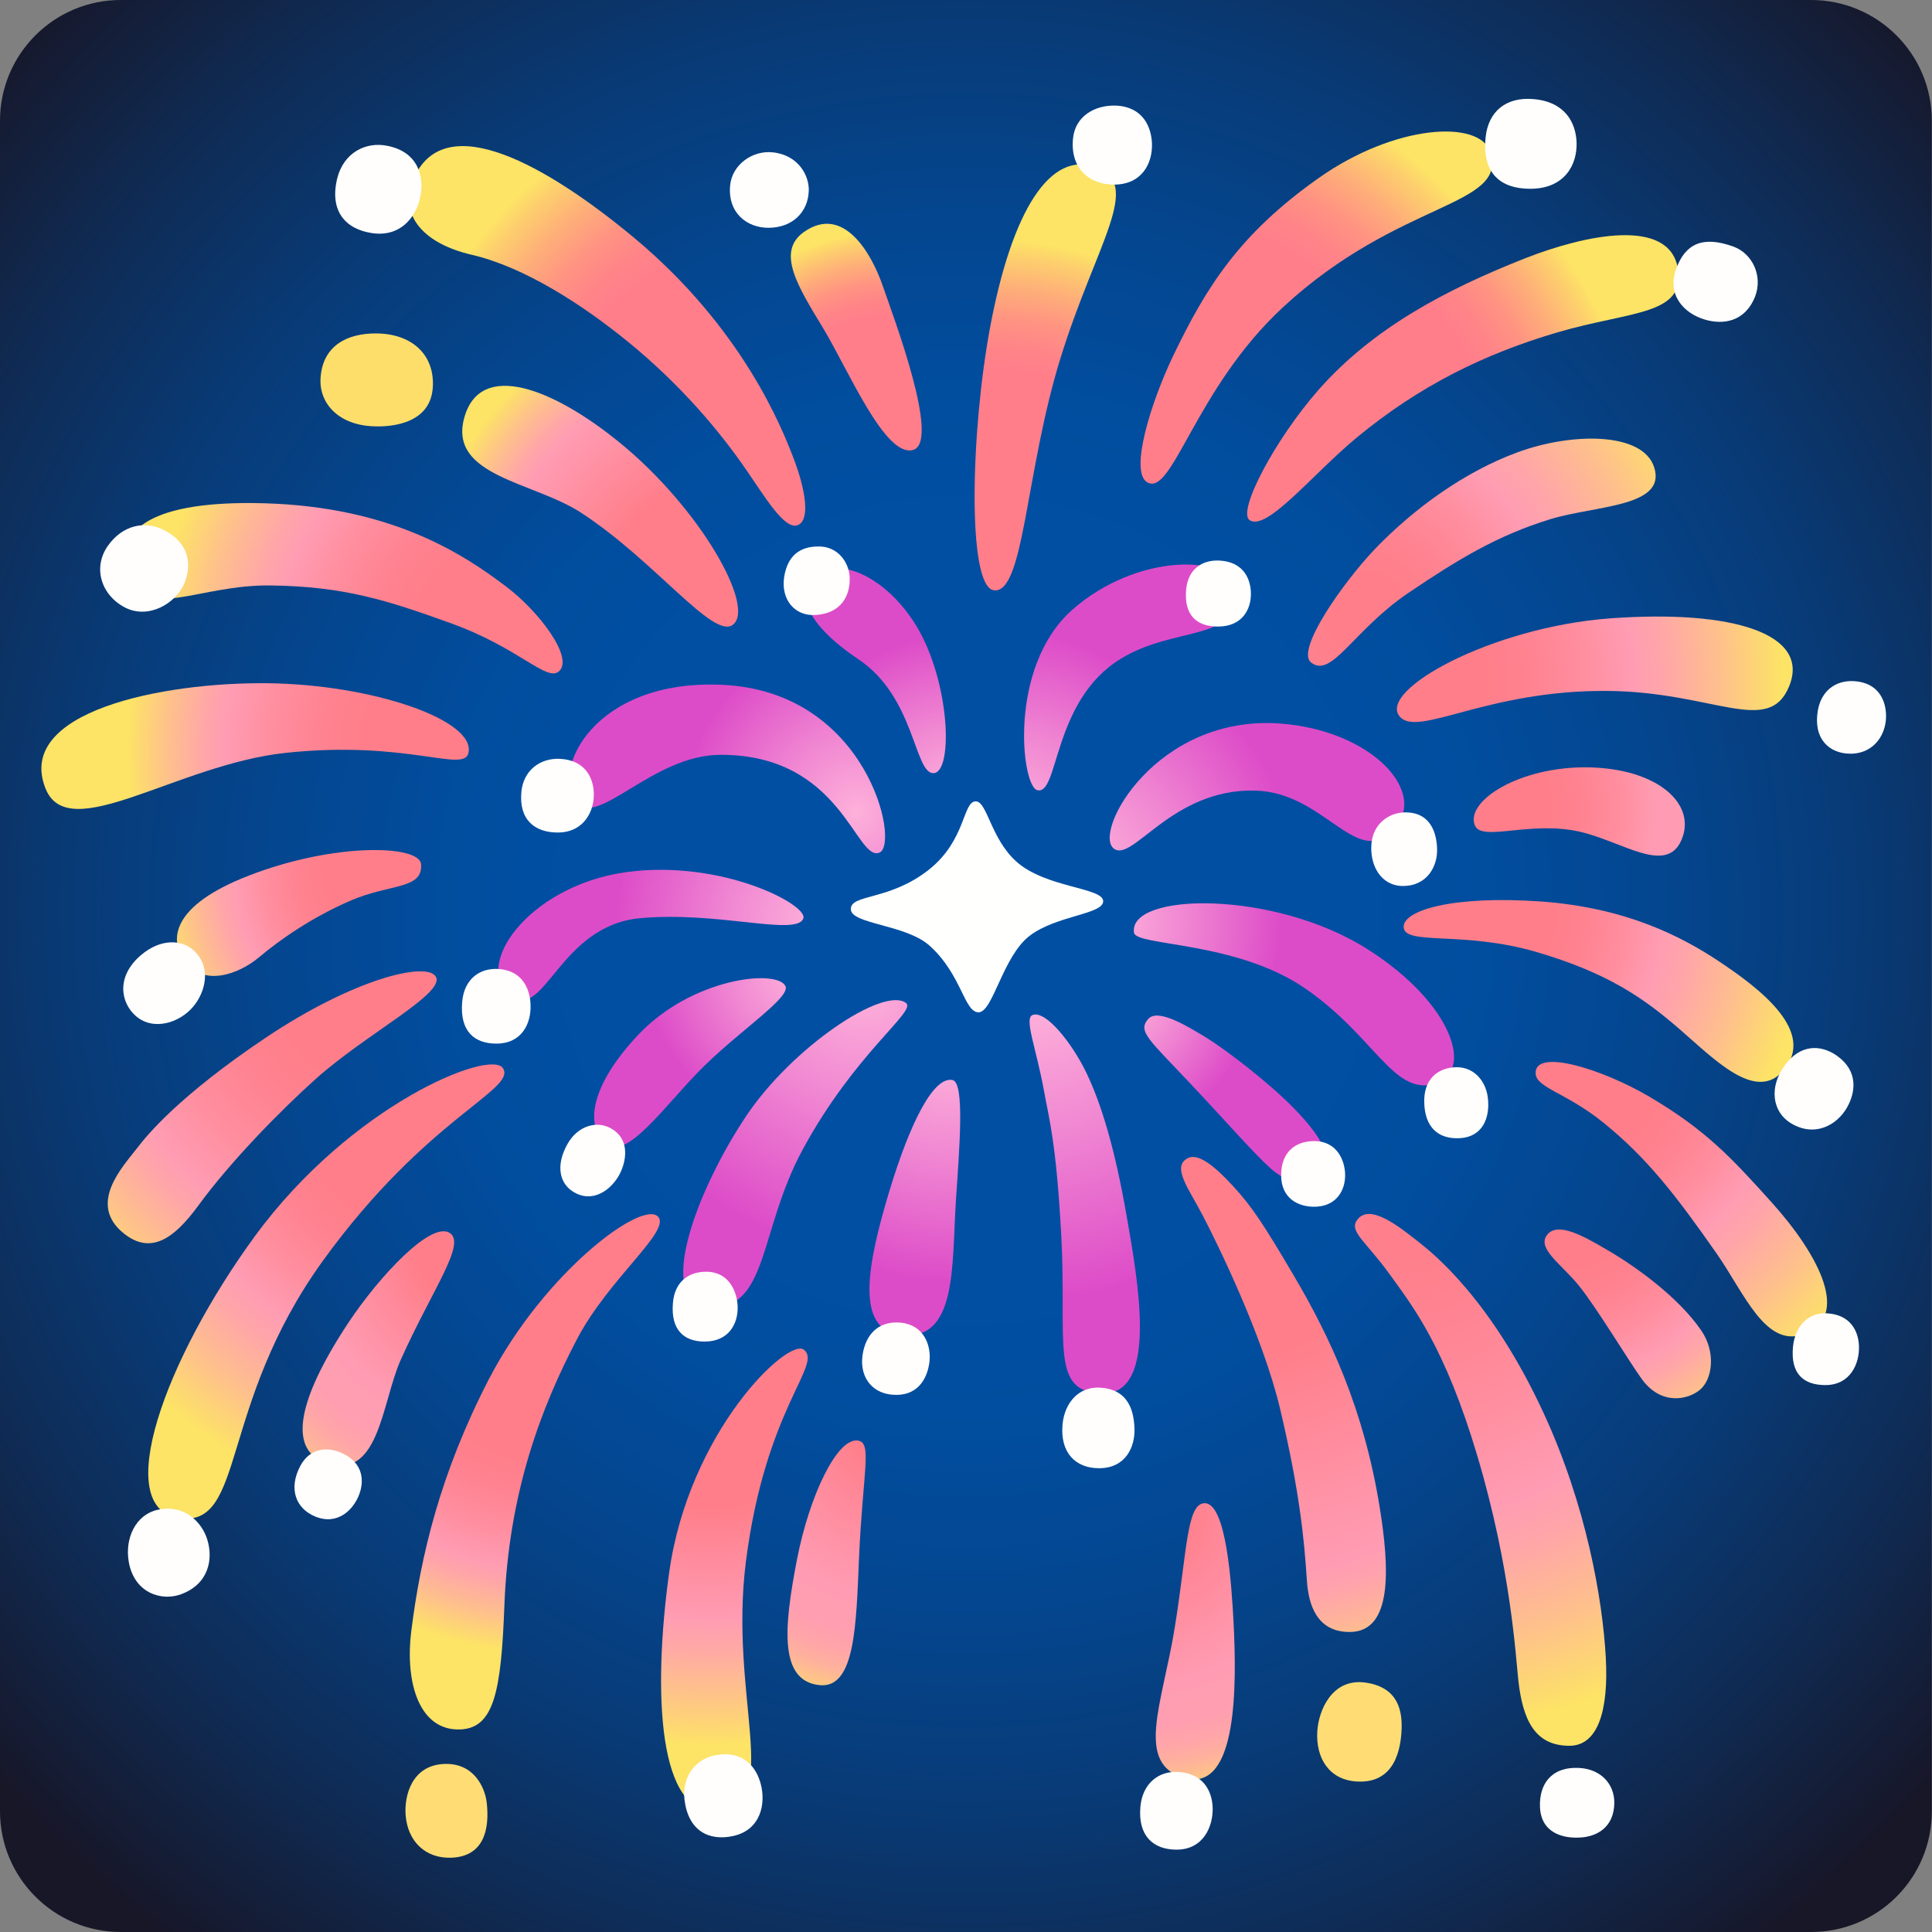 <svg width="160" height="160" viewBox="0 0 160 160" fill="none" xmlns="http://www.w3.org/2000/svg">
<rect x="0" y="0" width="160" height="160" fill="#808080" stroke="none"/>
<path d="M150.002 160H9.998C4.48 160 0 155.52 0 150.002V9.998C0 4.48 4.48 0 9.998 0H149.989C155.506 0 159.987 4.48 159.987 9.998V149.989C159.99 151.303 159.734 152.604 159.234 153.818C158.734 155.032 157.999 156.136 157.071 157.066C156.144 157.996 155.042 158.734 153.829 159.237C152.616 159.741 151.316 160 150.002 160Z" fill="url(#paint0_radial_1_1115)"/>
<path d="M85.896 65.436C87.704 65.928 87.132 58.031 92.809 54.561C97.382 51.756 102.727 53.231 102.222 48.818C101.889 45.879 94.152 45.76 88.781 50.519C83.476 55.239 84.58 65.077 85.896 65.436Z" fill="url(#paint1_radial_1_1115)"/>
<path d="M92.211 70.248C93.753 71.564 97.024 65.249 104.017 65.475C109.614 65.662 112.233 71.697 115.211 68.919C118.601 65.755 113.615 60.45 105.971 59.918C95.801 59.2 90.523 68.812 92.211 70.248Z" fill="url(#paint2_radial_1_1115)"/>
<path d="M93.913 77.241C94.072 78.371 102.368 77.906 108.125 81.881C113.868 85.856 115.357 90.655 118.747 89.778C122.137 88.887 120.395 83.157 113.296 78.637C105.572 73.692 93.434 73.878 93.913 77.241Z" fill="url(#paint3_radial_1_1115)"/>
<path d="M95.083 84.394C94.192 85.431 95.162 86.095 98.619 89.778C102.076 93.46 103.777 95.455 105.253 96.784C106.649 98.047 108.577 98.419 109.534 97.515C110.93 96.186 108.882 93.567 107.287 91.918C105.08 89.632 101.491 86.92 99.948 85.962C98.433 85.045 95.894 83.45 95.083 84.394Z" fill="url(#paint4_radial_1_1115)"/>
<path d="M85.537 84.048C84.766 84.3 85.803 86.72 86.468 90.389C86.88 92.689 87.465 94.537 87.89 102.315C88.369 111.262 86.906 115.343 91.334 115.396C96.026 115.463 94.165 105.691 93.301 100.693C92.331 95.109 91.201 91.386 89.938 88.781C88.794 86.428 86.654 83.689 85.537 84.048Z" fill="url(#paint5_radial_1_1115)"/>
<path d="M78.89 89.445C77.348 89.113 75.42 92.809 73.652 98.645C71.804 104.787 70.82 110.052 74.529 110.544C79.315 111.182 78.81 104.787 79.169 99.363C79.448 95.149 79.913 89.671 78.89 89.445Z" fill="url(#paint6_radial_1_1115)"/>
<path d="M75.034 83.064C73.16 81.655 65.582 86.76 61.806 92.41C57.658 98.606 54.188 107.912 58.709 108.231C63.628 108.577 62.83 101.943 66.459 95.229C70.82 87.172 75.938 83.742 75.034 83.064Z" fill="url(#paint7_radial_1_1115)"/>
<path d="M65.037 81.642C65.542 82.546 61.514 85.165 58.35 88.249C55.185 91.334 51.809 96.412 50.054 94.644C48.299 92.889 49.283 89.472 52.872 85.683C57.273 81.017 64.252 80.233 65.037 81.642Z" fill="url(#paint8_radial_1_1115)"/>
<path d="M42.449 82.559C45.135 84.327 46.424 76.669 52.978 76.044C59.44 75.433 65.941 77.56 66.526 76.071C66.978 74.941 59.732 71.139 51.848 72.229C43.659 73.372 38.926 80.232 42.449 82.559Z" fill="url(#paint9_radial_1_1115)"/>
<path d="M72.841 70.607C74.529 69.903 71.857 57.273 59.839 56.715C49.084 56.209 45.56 63.933 47.741 66.459C49.536 68.547 54.042 62.538 59.639 62.511C69.717 62.458 70.873 71.418 72.841 70.607Z" fill="url(#paint10_radial_1_1115)"/>
<path d="M67.403 47.754C65.994 49.017 66.499 51.517 71.112 54.614C75.792 57.752 75.712 64.106 77.321 64.027C78.943 63.96 78.704 56.502 75.898 51.849C73.439 47.807 69.411 45.933 67.403 47.754Z" fill="url(#paint11_radial_1_1115)"/>
<path d="M115.915 59.333C117.404 61.115 123.068 57.153 133.052 57.219C141.919 57.273 146.479 61.022 148.181 56.807C149.909 52.513 143.581 50.466 133.344 51.21C123.493 51.941 114.081 57.166 115.915 59.333Z" fill="url(#paint12_radial_1_1115)"/>
<path d="M122.137 68.347C122.709 69.757 126.75 67.922 130.885 68.892C134.381 69.703 138.024 72.482 139.26 69.544C140.51 66.606 137.333 63.668 131.576 63.548C125.859 63.442 121.339 66.34 122.137 68.347Z" fill="url(#paint13_radial_1_1115)"/>
<path d="M116.248 76.816C116.394 78.305 121.233 77.082 127.229 78.837C133.225 80.592 136.163 82.706 139.035 85.178C141.92 87.665 145.376 91.32 147.676 88.675C150.455 85.471 145.815 81.908 142.305 79.581C139.221 77.534 134.621 75.168 127.668 74.662C120.276 74.131 116.115 75.407 116.248 76.816Z" fill="url(#paint14_radial_1_1115)"/>
<path d="M127.176 88.914C127.242 90.097 129.728 90.496 132.799 92.982C136.402 95.907 138.755 98.938 142.159 103.804C144.459 107.101 146.2 111.648 149.378 110.491C153.273 109.082 150.707 104.017 146.745 99.603C143.382 95.867 141.281 93.594 136.602 90.828C132.693 88.528 127.056 86.773 127.176 88.914Z" fill="url(#paint15_radial_1_1115)"/>
<path d="M128.186 102.195C127.162 103.325 129.263 104.642 130.739 106.45C132.214 108.258 135.006 112.911 135.99 114.24C137.572 116.394 139.779 115.942 140.789 115.091C141.8 114.24 142.145 112.007 140.882 110.172C139.021 107.46 135.525 104.907 132.985 103.445C131.151 102.368 129.077 101.212 128.186 102.195Z" fill="url(#paint16_radial_1_1115)"/>
<path d="M112.366 101.065C111.727 101.996 113.123 102.82 115.038 105.466C117.005 108.191 119.651 111.515 122.35 120.582C125.155 130.007 125.527 137.266 125.753 139.26C126.125 142.411 127.096 144.578 129.968 144.578C132.347 144.578 133.225 141.64 132.985 137.266C132.72 132.467 131.377 124.663 127.814 116.979C123.493 107.633 118.72 103.844 117.577 102.926C115.995 101.69 113.416 99.536 112.366 101.065Z" fill="url(#paint17_radial_1_1115)"/>
<path d="M98.326 95.933C97.037 96.665 98.433 98.406 99.616 100.679C100.799 102.953 104.588 110.637 106.024 116.726C107.646 123.573 108.018 127.601 108.231 130.898C108.364 132.945 109.082 135.192 111.834 135.152C115.33 135.099 115.091 129.901 114.24 124.703C112.937 116.739 110.212 110.823 107.114 105.585C104.641 101.384 103.657 99.882 102.049 98.153C100.547 96.531 99.191 95.441 98.326 95.933Z" fill="url(#paint18_radial_1_1115)"/>
<path d="M113.044 139.34C110.292 138.981 109.201 141.68 109.095 143.355C108.949 145.602 110.079 147.37 112.286 147.53C115.091 147.742 115.982 145.575 116.075 143.209C116.115 141.906 115.942 139.726 113.044 139.34Z" fill="#FFDD74"/>
<path d="M99.722 124.49C98.273 124.583 98.313 128.425 97.289 134.78C96.266 141.135 93.912 146.16 98.18 147.264C102.554 148.394 102.394 139.313 102.168 134.541C101.996 131.177 101.557 124.37 99.722 124.49Z" fill="url(#paint19_radial_1_1115)"/>
<path d="M71.073 119.305C69.331 118.999 67.018 123.918 66.007 129.13C64.877 134.926 64.558 139.18 67.842 139.553C70.847 139.898 70.9 134.501 71.139 129.063C71.458 121.804 72.243 119.518 71.073 119.305Z" fill="url(#paint20_radial_1_1115)"/>
<path d="M66.579 111.78C65.276 110.73 57.034 118.56 55.412 130.273C54.069 139.991 54.428 150.733 59.613 149.936C64.798 149.138 60.371 140.51 61.767 129.369C63.388 116.593 68.148 113.03 66.579 111.78Z" fill="url(#paint21_radial_1_1115)"/>
<path d="M54.521 100.786C53.271 99.27 45.082 105.333 40.469 114.253C36.454 122.031 34.832 128.877 34.061 135.086C33.516 139.46 34.779 143.395 38.169 143.222C40.934 143.076 41.506 140.005 41.772 132.946C42.13 123.653 44.789 116.58 47.847 110.784C50.466 105.865 55.505 101.983 54.521 100.786Z" fill="url(#paint22_radial_1_1115)"/>
<path d="M37.278 102.129C35.736 101.039 31.402 105.718 28.902 109.467C26.403 113.217 22.893 119.558 26.828 121.074C31.415 122.842 31.588 116.168 33.197 112.592C35.829 106.742 38.581 103.059 37.278 102.129Z" fill="url(#paint23_radial_1_1115)"/>
<path d="M41.652 88.462C42.809 90.243 35.337 92.53 26.749 104.402C18.041 116.46 20.381 126.524 14.837 125.726C9.16 124.902 13.68 112.551 21.085 102.408C29.076 91.479 40.615 86.853 41.652 88.462Z" fill="url(#paint24_radial_1_1115)"/>
<path d="M10.263 102.155C12.496 103.937 14.424 102.581 16.432 99.829C19.117 96.159 23.252 91.945 26.177 89.326C30.378 85.577 36.892 82.266 36.094 80.884C35.35 79.608 29.327 81.03 21.989 85.949C14.863 90.735 12.204 93.966 11.353 95.082C10.17 96.625 7.205 99.709 10.263 102.155Z" fill="url(#paint25_radial_1_1115)"/>
<path d="M15.302 79.621C16.858 81.735 19.769 80.698 21.471 79.262C23.172 77.826 25.871 75.939 29.102 74.556C32.346 73.173 35.018 73.665 34.872 71.578C34.765 69.969 27.719 69.757 20.62 72.509C14.052 75.048 14.039 77.919 15.302 79.621Z" fill="url(#paint26_radial_1_1115)"/>
<path d="M38.794 62.365C38.408 64.027 33.675 61.275 23.638 62.352C14.638 63.322 5.69 70.062 3.776 65.316C1.197 58.922 13.468 56.489 22.136 56.582C30.804 56.675 39.432 59.626 38.794 62.365Z" fill="url(#paint27_radial_1_1115)"/>
<path d="M46.305 55.584C45.295 56.515 43.048 53.683 37.398 51.636C32.067 49.708 28.504 48.565 22.428 48.485C16.353 48.405 12.271 51.476 10.756 47.634C9.24 43.792 12.737 41.425 21.857 41.678C32.426 41.971 38.382 45.879 41.985 48.631C44.617 50.625 47.528 54.454 46.305 55.584Z" fill="url(#paint28_radial_1_1115)"/>
<path d="M60.69 51.742C59.054 52.966 54.282 46.478 48.126 42.463C44.204 39.897 37.105 39.445 38.448 34.593C39.777 29.793 45.826 32.173 51.317 36.653C57.964 42.064 62.617 50.293 60.69 51.742Z" fill="url(#paint29_radial_1_1115)"/>
<path d="M34.234 14.836C32.997 17.748 34.991 20.154 39.059 21.098C43.407 22.108 48.206 25.206 52.008 28.304C56.409 31.893 59.626 35.749 61.793 38.9C63.389 41.213 64.957 43.858 66.034 43.499C67.111 43.141 66.739 40.641 65.755 38.049C64.771 35.456 61.501 27.16 52.447 19.636C45.521 13.893 36.826 8.761 34.234 14.836Z" fill="url(#paint30_radial_1_1115)"/>
<path d="M26.549 31.282C26.403 33.436 28.064 35.138 30.75 35.297C32.731 35.417 35.669 34.938 35.842 32.08C36.015 29.408 34.14 27.613 31.109 27.613C28.782 27.613 26.735 28.597 26.549 31.282Z" fill="#FEDE6A"/>
<path d="M66.579 19.21C64.239 20.859 66.114 23.784 68.174 27.187C70.235 30.591 73.279 37.889 75.606 37.264C77.933 36.64 73.997 26.27 73.107 23.677C72.216 21.085 69.889 16.884 66.579 19.21Z" fill="url(#paint31_radial_1_1115)"/>
<path d="M82.307 48.884C84.832 49.203 84.899 39.059 87.85 29.58C90.802 20.101 94.644 15.289 90.802 13.853C86.96 12.417 83.809 17.456 82.001 27.081C80.392 35.656 80.073 48.592 82.307 48.884Z" fill="url(#paint32_radial_1_1115)"/>
<path d="M95.003 39.936C97.09 41.186 98.965 32.186 106.25 25.445C115.902 16.511 124.876 17.176 123.427 12.603C122.562 9.877 115.53 10.276 109.188 14.757C102.7 19.343 99.922 23.691 97.143 29.5C95.309 33.329 93.527 39.059 95.003 39.936Z" fill="url(#paint33_radial_1_1115)"/>
<path d="M103.485 43.074C104.907 44.045 108.75 39.206 112.419 36.188C117.551 31.96 122.895 29.315 128.997 27.52C135.139 25.725 139.606 26.124 138.955 22.242C138.237 17.961 131.257 19.45 126.338 21.378C119.651 24.01 113.668 27.214 109.202 32.279C105.559 36.427 102.448 42.356 103.485 43.074Z" fill="url(#paint34_radial_1_1115)"/>
<path d="M108.576 54.866C110.305 56.209 112.033 52.221 116.646 49.096C120.754 46.318 124.025 44.337 128.399 42.994C132.148 41.851 138.064 41.997 136.987 38.687C136.043 35.775 130.207 35.789 125.66 37.464C121.313 39.059 117.085 42.104 113.815 45.52C111.182 48.299 107.287 53.856 108.576 54.866Z" fill="url(#paint35_radial_1_1115)"/>
<path d="M70.461 75.287C70.461 76.55 75.021 76.537 77.002 78.332C79.647 80.725 79.847 83.835 81.043 83.835C82.227 83.835 83.038 79.222 85.258 77.507C87.491 75.792 91.427 75.726 91.36 74.609C91.293 73.492 86.561 73.519 84.154 71.338C82.04 69.424 81.748 66.353 80.804 66.366C79.714 66.38 80.02 69.557 76.935 72.017C73.665 74.609 70.461 74.024 70.461 75.287Z" fill="#FFFFFD"/>
<path d="M36.839 146.081C34.074 146.161 33.462 148.766 33.595 150.348C33.768 152.489 35.23 153.951 37.437 153.845C40.056 153.712 40.561 151.532 40.309 149.285C40.163 148.062 39.285 146.014 36.839 146.081Z" fill="#FFDD74"/>
<path d="M98.234 48.804C98.034 50.958 99.111 51.889 100.866 51.889C102.874 51.889 103.645 50.453 103.592 49.057C103.552 47.874 102.927 46.531 101.012 46.425C99.523 46.345 98.393 47.156 98.234 48.804ZM113.576 69.89C113.43 71.698 114.387 73.373 116.182 73.373C118.229 73.373 119.066 71.698 119.013 70.275C118.973 69.065 118.535 67.39 116.594 67.284C115.065 67.191 113.709 68.215 113.576 69.89ZM64.944 47.767C64.652 49.615 65.782 51.038 67.537 50.932C69.704 50.799 70.422 49.283 70.368 47.821C70.315 46.584 69.411 45.255 67.803 45.255C66.194 45.255 65.224 46.053 64.944 47.767ZM43.181 65.569C42.955 67.869 44.271 68.946 46.186 68.946C48.379 68.946 49.243 67.138 49.177 65.649C49.124 64.386 48.446 62.95 46.372 62.843C44.737 62.764 43.341 63.801 43.181 65.569ZM38.275 82.972C38.063 85.404 39.286 86.428 41.107 86.428C43.194 86.428 43.992 84.793 43.939 83.224C43.899 81.881 43.248 80.366 41.267 80.246C39.711 80.153 38.435 81.097 38.275 82.972ZM47.036 94.671C45.96 96.519 46.305 98.167 47.741 98.845C49.403 99.63 50.892 98.247 51.437 96.984C51.902 95.907 52.102 94.272 50.573 93.434C49.39 92.783 47.861 93.261 47.036 94.671ZM55.731 107.885C55.532 110.106 56.609 111.103 58.35 111.103C60.344 111.103 61.129 109.64 61.089 108.205C61.049 106.981 60.384 105.32 58.483 105.32C56.981 105.32 55.877 106.184 55.731 107.885ZM71.485 111.927C71.073 113.855 72.084 115.344 73.878 115.503C75.939 115.689 76.803 114.24 76.976 112.765C77.122 111.409 76.524 109.72 74.57 109.534C73.027 109.401 71.858 110.199 71.485 111.927ZM87.997 117.949C87.771 120.316 89.087 121.592 91.015 121.592C93.235 121.592 94.006 119.824 93.953 118.295C93.9 116.992 93.554 115.011 91.015 114.918C89.353 114.852 88.17 116.141 87.997 117.949ZM106.118 96.904C105.918 98.991 107.221 99.882 108.697 99.935C110.664 100.002 111.449 98.566 111.395 97.21C111.356 96.067 110.704 94.498 108.83 94.498C107.354 94.511 106.277 95.309 106.118 96.904ZM117.95 91.32C118.003 93.315 119.066 94.365 120.914 94.258C122.749 94.152 123.427 92.61 123.214 90.895C123.042 89.472 121.965 88.17 120.223 88.409C118.854 88.595 117.897 89.552 117.95 91.32ZM123.028 11.42C122.749 14.358 124.265 15.634 126.724 15.634C129.556 15.634 130.633 13.667 130.566 11.779C130.5 10.171 129.622 8.402 126.937 8.203C124.783 8.03 123.241 9.173 123.028 11.42ZM143.555 20.421C140.976 19.49 139.58 20.221 138.835 22.202C137.985 24.449 139.5 25.978 141.202 26.47C142.638 26.895 144.499 26.709 145.35 24.555C146.001 22.88 145.15 21.006 143.555 20.421ZM150.548 58.828C150.136 61.182 151.492 62.418 153.247 62.418C155.254 62.418 156.318 60.716 156.185 59.015C156.092 57.831 155.44 56.515 153.526 56.409C152.024 56.329 150.84 57.193 150.548 58.828ZM147.836 88.183C146.453 90.044 146.799 92.078 148.275 92.996C150.255 94.219 152.103 93.208 152.954 91.733C153.672 90.47 153.925 88.701 152.117 87.425C150.681 86.428 149.046 86.561 147.836 88.183ZM148.487 111.541C148.275 113.762 149.351 114.706 151.173 114.706C153.247 114.706 154.005 112.911 153.951 111.475C153.911 110.252 153.26 108.869 151.292 108.763C149.737 108.683 148.647 109.84 148.487 111.541ZM130.779 146.413C128.439 146.293 127.455 147.796 127.535 149.657C127.628 151.797 129.436 152.289 130.952 152.17C132.241 152.077 133.664 151.345 133.69 149.311C133.704 147.743 132.574 146.506 130.779 146.413ZM94.445 149.604C94.219 152.01 95.482 153.18 97.436 153.18C99.67 153.18 100.481 151.239 100.427 149.684C100.374 148.354 99.683 146.865 97.556 146.745C95.894 146.652 94.618 147.756 94.445 149.604ZM56.688 149.059C57.008 151.625 58.709 152.489 60.717 152.05C63.03 151.545 63.429 149.338 63.003 147.743C62.644 146.373 61.594 144.977 59.374 145.336C57.646 145.602 56.449 147.091 56.688 149.059ZM24.861 121.419C23.864 123.32 24.516 124.942 26.111 125.594C27.959 126.352 29.275 125.035 29.754 123.746C30.166 122.642 30.086 121.18 28.384 120.369C27.041 119.731 25.619 119.97 24.861 121.419ZM10.663 129.343C11.115 131.949 13.401 132.627 14.997 132.028C17.297 131.178 17.669 129.117 17.164 127.495C16.738 126.112 15.329 124.544 13.056 125.035C11.274 125.421 10.317 127.349 10.663 129.343ZM11.686 79.09C9.626 80.831 9.958 82.998 11.234 84.128C12.697 85.418 14.89 84.7 16.007 83.357C16.964 82.214 17.562 80.193 16.1 78.77C15.05 77.747 13.268 77.747 11.686 79.09ZM8.934 45.202C7.658 47.01 8.376 49.296 10.37 50.32C12.311 51.304 14.531 49.974 15.236 48.379C15.834 47.01 15.848 45.148 13.707 43.965C12.032 43.035 10.131 43.5 8.934 45.202ZM27.932 14.757C27.267 17.456 28.584 18.971 30.804 19.304C33.343 19.689 34.673 17.695 34.872 15.914C35.045 14.398 34.513 12.577 32.12 12.085C30.259 11.686 28.451 12.683 27.932 14.757ZM60.464 15.382C60.265 17.655 61.887 18.865 63.628 18.865C65.622 18.865 66.912 17.576 66.978 15.821C67.032 14.571 66.141 12.843 64 12.617C62.325 12.431 60.61 13.64 60.464 15.382ZM88.861 11.487C88.622 13.959 90.217 15.289 92.251 15.289C94.591 15.289 95.455 13.494 95.402 11.899C95.349 10.543 94.684 8.868 92.464 8.748C90.709 8.668 89.034 9.599 88.861 11.487Z" fill="#FFFEFD"/>
<defs>
<radialGradient id="paint0_radial_1_1115" cx="0" cy="0" r="1" gradientUnits="userSpaceOnUse" gradientTransform="translate(80 75.424) scale(109.634 109.634)">
<stop offset="0.285" stop-color="#004FA3"/>
<stop offset="0.393" stop-color="#014D9E"/>
<stop offset="0.524" stop-color="#04468F"/>
<stop offset="0.667" stop-color="#083B77"/>
<stop offset="0.818" stop-color="#0F2B54"/>
<stop offset="0.974" stop-color="#171729"/>
<stop offset="0.977" stop-color="#171728"/>
</radialGradient>
<radialGradient id="paint1_radial_1_1115" cx="0" cy="0" r="1" gradientUnits="userSpaceOnUse" gradientTransform="translate(84.134 67.813) scale(15.435)">
<stop stop-color="#FEB1DA"/>
<stop offset="0.447" stop-color="#F086D2"/>
<stop offset="0.993" stop-color="#DD4CC8"/>
</radialGradient>
<radialGradient id="paint2_radial_1_1115" cx="0" cy="0" r="1" gradientUnits="userSpaceOnUse" gradientTransform="translate(89.857 71.445) scale(17.016 17.016)">
<stop stop-color="#FEB1DA"/>
<stop offset="0.447" stop-color="#F086D2"/>
<stop offset="0.993" stop-color="#DD4CC8"/>
</radialGradient>
<radialGradient id="paint3_radial_1_1115" cx="0" cy="0" r="1" gradientUnits="userSpaceOnUse" gradientTransform="translate(91.849 76.591) scale(14.256 14.256)">
<stop stop-color="#FEB1DA"/>
<stop offset="0.447" stop-color="#F086D2"/>
<stop offset="0.993" stop-color="#DD4CC8"/>
</radialGradient>
<radialGradient id="paint4_radial_1_1115" cx="0" cy="0" r="1" gradientUnits="userSpaceOnUse" gradientTransform="translate(93.131 83.108) scale(10.287)">
<stop stop-color="#FEB1DA"/>
<stop offset="0.447" stop-color="#F086D2"/>
<stop offset="0.993" stop-color="#DD4CC8"/>
</radialGradient>
<radialGradient id="paint5_radial_1_1115" cx="0" cy="0" r="1" gradientUnits="userSpaceOnUse" gradientTransform="translate(86.054 83.088) scale(24.502 24.502)">
<stop stop-color="#FEB1DA"/>
<stop offset="0.447" stop-color="#F086D2"/>
<stop offset="0.993" stop-color="#DD4CC8"/>
</radialGradient>
<radialGradient id="paint6_radial_1_1115" cx="0" cy="0" r="1" gradientUnits="userSpaceOnUse" gradientTransform="translate(78.669 87.649) scale(18.583 18.583)">
<stop stop-color="#FEB1DA"/>
<stop offset="0.447" stop-color="#F086D2"/>
<stop offset="0.993" stop-color="#DD4CC8"/>
</radialGradient>
<radialGradient id="paint7_radial_1_1115" cx="0" cy="0" r="1" gradientUnits="userSpaceOnUse" gradientTransform="translate(71.526 81.873) scale(21.582 21.582)">
<stop stop-color="#FEB1DA"/>
<stop offset="0.447" stop-color="#F086D2"/>
<stop offset="0.993" stop-color="#DD4CC8"/>
</radialGradient>
<radialGradient id="paint8_radial_1_1115" cx="0" cy="0" r="1" gradientUnits="userSpaceOnUse" gradientTransform="translate(65.896 80.503) scale(12.368 12.368)">
<stop stop-color="#FEB1DA"/>
<stop offset="0.447" stop-color="#F086D2"/>
<stop offset="0.993" stop-color="#DD4CC8"/>
</radialGradient>
<radialGradient id="paint9_radial_1_1115" cx="0" cy="0" r="1" gradientUnits="userSpaceOnUse" gradientTransform="translate(67.599 76.52) scale(16.687)">
<stop stop-color="#FEB1DA"/>
<stop offset="0.447" stop-color="#F086D2"/>
<stop offset="0.993" stop-color="#DD4CC8"/>
</radialGradient>
<radialGradient id="paint10_radial_1_1115" cx="0" cy="0" r="1" gradientUnits="userSpaceOnUse" gradientTransform="translate(70.948 67.213) scale(14.421 14.421)">
<stop stop-color="#FEB1DA"/>
<stop offset="0.447" stop-color="#F086D2"/>
<stop offset="0.993" stop-color="#DD4CC8"/>
</radialGradient>
<radialGradient id="paint11_radial_1_1115" cx="0" cy="0" r="1" gradientUnits="userSpaceOnUse" gradientTransform="translate(78.755 65.817) scale(13.174)">
<stop stop-color="#FEB1DA"/>
<stop offset="0.447" stop-color="#F086D2"/>
<stop offset="0.993" stop-color="#DD4CC8"/>
</radialGradient>
<radialGradient id="paint12_radial_1_1115" cx="0" cy="0" r="1" gradientUnits="userSpaceOnUse" gradientTransform="translate(115.788 56.12) scale(31.825)">
<stop offset="0.223" stop-color="#FF7E8A"/>
<stop offset="0.337" stop-color="#FF8290"/>
<stop offset="0.483" stop-color="#FF8E9F"/>
<stop offset="0.61" stop-color="#FF9CB3"/>
<stop offset="0.694" stop-color="#FFA6A8"/>
<stop offset="0.84" stop-color="#FEC08C"/>
<stop offset="1" stop-color="#FDE366"/>
</radialGradient>
<radialGradient id="paint13_radial_1_1115" cx="0" cy="0" r="1" gradientUnits="userSpaceOnUse" gradientTransform="translate(122.407 66.955) scale(14.846)">
<stop offset="0.396" stop-color="#FF7E8A"/>
<stop offset="0.575" stop-color="#FF8290"/>
<stop offset="0.802" stop-color="#FF8E9F"/>
<stop offset="1" stop-color="#FF9CB3"/>
</radialGradient>
<radialGradient id="paint14_radial_1_1115" cx="0" cy="0" r="1" gradientUnits="userSpaceOnUse" gradientTransform="translate(119.067 75.431) scale(30.652 30.652)">
<stop offset="0.309" stop-color="#FF7E8A"/>
<stop offset="0.397" stop-color="#FF8290"/>
<stop offset="0.508" stop-color="#FF8E9F"/>
<stop offset="0.605" stop-color="#FF9CB3"/>
<stop offset="0.69" stop-color="#FFA6A8"/>
<stop offset="0.838" stop-color="#FEC08C"/>
<stop offset="1" stop-color="#FDE366"/>
</radialGradient>
<radialGradient id="paint15_radial_1_1115" cx="0" cy="0" r="1" gradientUnits="userSpaceOnUse" gradientTransform="translate(128.024 86.482) scale(32.666 32.666)">
<stop offset="0.316" stop-color="#FF7E8A"/>
<stop offset="0.405" stop-color="#FF8290"/>
<stop offset="0.518" stop-color="#FF8E9F"/>
<stop offset="0.617" stop-color="#FF9CB3"/>
<stop offset="0.699" stop-color="#FFA6A8"/>
<stop offset="0.843" stop-color="#FEC08C"/>
<stop offset="1" stop-color="#FDE366"/>
</radialGradient>
<radialGradient id="paint16_radial_1_1115" cx="0" cy="0" r="1" gradientUnits="userSpaceOnUse" gradientTransform="translate(130.275 100.358) scale(24.879 24.879)">
<stop offset="0.178" stop-color="#FF7E8A"/>
<stop offset="0.286" stop-color="#FF8290"/>
<stop offset="0.423" stop-color="#FF8E9F"/>
<stop offset="0.543" stop-color="#FF9CB3"/>
<stop offset="0.611" stop-color="#FFA6A8"/>
<stop offset="0.73" stop-color="#FEC08C"/>
<stop offset="0.861" stop-color="#FDE366"/>
</radialGradient>
<radialGradient id="paint17_radial_1_1115" cx="0" cy="0" r="1" gradientUnits="userSpaceOnUse" gradientTransform="translate(117.118 101.209) scale(45.654 45.654)">
<stop stop-color="#FF7E8A"/>
<stop offset="0.158" stop-color="#FF8290"/>
<stop offset="0.36" stop-color="#FF8E9F"/>
<stop offset="0.536" stop-color="#FF9CB3"/>
<stop offset="0.62" stop-color="#FFA6A8"/>
<stop offset="0.768" stop-color="#FEC18B"/>
<stop offset="0.922" stop-color="#FDE366"/>
</radialGradient>
<radialGradient id="paint18_radial_1_1115" cx="0" cy="0" r="1" gradientUnits="userSpaceOnUse" gradientTransform="translate(102.753 99.701) scale(40.881 40.881)">
<stop offset="0.304" stop-color="#FF7E8A"/>
<stop offset="0.348" stop-color="#FF818E"/>
<stop offset="0.756" stop-color="#FF9CB3"/>
<stop offset="0.804" stop-color="#FFA3AC"/>
<stop offset="0.876" stop-color="#FEB598"/>
<stop offset="0.961" stop-color="#FDD377"/>
<stop offset="1" stop-color="#FDE366"/>
</radialGradient>
<radialGradient id="paint19_radial_1_1115" cx="0" cy="0" r="1" gradientUnits="userSpaceOnUse" gradientTransform="translate(94.661 125.316) scale(23.997 23.997)">
<stop offset="0.126" stop-color="#FF7E8A"/>
<stop offset="0.302" stop-color="#FF8A9B"/>
<stop offset="0.598" stop-color="#FF9CB3"/>
<stop offset="0.731" stop-color="#FF9EB0"/>
<stop offset="0.811" stop-color="#FFA6A8"/>
<stop offset="0.878" stop-color="#FEB39A"/>
<stop offset="0.937" stop-color="#FEC685"/>
<stop offset="0.991" stop-color="#FDDE6B"/>
<stop offset="1" stop-color="#FDE366"/>
</radialGradient>
<radialGradient id="paint20_radial_1_1115" cx="0" cy="0" r="1" gradientUnits="userSpaceOnUse" gradientTransform="translate(74.125 118.398) scale(23.365 23.365)">
<stop offset="0.126" stop-color="#FF7E8A"/>
<stop offset="0.302" stop-color="#FF8A9B"/>
<stop offset="0.598" stop-color="#FF9CB3"/>
<stop offset="0.731" stop-color="#FF9EB0"/>
<stop offset="0.811" stop-color="#FFA6A8"/>
<stop offset="0.878" stop-color="#FEB39A"/>
<stop offset="0.937" stop-color="#FEC685"/>
<stop offset="0.991" stop-color="#FDDE6B"/>
<stop offset="1" stop-color="#FDE366"/>
</radialGradient>
<radialGradient id="paint21_radial_1_1115" cx="0" cy="0" r="1" gradientUnits="userSpaceOnUse" gradientTransform="translate(58.848 114.888) scale(31.411)">
<stop offset="0.318" stop-color="#FF7E8A"/>
<stop offset="0.53" stop-color="#FF93A7"/>
<stop offset="0.612" stop-color="#FF9CB3"/>
<stop offset="0.699" stop-color="#FFAAA4"/>
<stop offset="0.866" stop-color="#FECF7B"/>
<stop offset="0.945" stop-color="#FDE366"/>
</radialGradient>
<radialGradient id="paint22_radial_1_1115" cx="0" cy="0" r="1" gradientUnits="userSpaceOnUse" gradientTransform="translate(45.061 108.619) scale(30.572 30.572)">
<stop offset="0.396" stop-color="#FF7E8A"/>
<stop offset="0.485" stop-color="#FF8290"/>
<stop offset="0.598" stop-color="#FF8E9F"/>
<stop offset="0.696" stop-color="#FF9CB3"/>
<stop offset="0.744" stop-color="#FFA6A8"/>
<stop offset="0.829" stop-color="#FEC08C"/>
<stop offset="0.922" stop-color="#FDE366"/>
</radialGradient>
<radialGradient id="paint23_radial_1_1115" cx="0" cy="0" r="1" gradientUnits="userSpaceOnUse" gradientTransform="translate(40.199 102.96) scale(24.917 24.917)">
<stop offset="0.233" stop-color="#FF7E8A"/>
<stop offset="0.369" stop-color="#FF8A9B"/>
<stop offset="0.598" stop-color="#FF9CB3"/>
<stop offset="0.731" stop-color="#FF9EB0"/>
<stop offset="0.811" stop-color="#FFA6A8"/>
<stop offset="0.878" stop-color="#FEB39A"/>
<stop offset="0.937" stop-color="#FEC685"/>
<stop offset="0.991" stop-color="#FDDE6B"/>
<stop offset="1" stop-color="#FDE366"/>
</radialGradient>
<radialGradient id="paint24_radial_1_1115" cx="0" cy="0" r="1" gradientUnits="userSpaceOnUse" gradientTransform="translate(38.075 89.514) scale(39.122)">
<stop offset="0.35" stop-color="#FF7E8A"/>
<stop offset="0.43" stop-color="#FF8290"/>
<stop offset="0.533" stop-color="#FF8E9F"/>
<stop offset="0.622" stop-color="#FF9CB3"/>
<stop offset="0.687" stop-color="#FFA6A8"/>
<stop offset="0.799" stop-color="#FEC08C"/>
<stop offset="0.922" stop-color="#FDE366"/>
</radialGradient>
<radialGradient id="paint25_radial_1_1115" cx="0" cy="0" r="1" gradientUnits="userSpaceOnUse" gradientTransform="translate(33.594 79.621) scale(38.497 38.497)">
<stop offset="0.29" stop-color="#FF7E8A"/>
<stop offset="0.397" stop-color="#FF8290"/>
<stop offset="0.533" stop-color="#FF8E9F"/>
<stop offset="0.652" stop-color="#FF9CB3"/>
<stop offset="0.71" stop-color="#FFA6A8"/>
<stop offset="0.811" stop-color="#FEC08C"/>
<stop offset="0.922" stop-color="#FDE366"/>
</radialGradient>
<radialGradient id="paint26_radial_1_1115" cx="0" cy="0" r="1" gradientUnits="userSpaceOnUse" gradientTransform="translate(35.825 71.824) scale(24.977 24.977)">
<stop offset="0.357" stop-color="#FF7E8A"/>
<stop offset="0.445" stop-color="#FF8290"/>
<stop offset="0.557" stop-color="#FF8E9F"/>
<stop offset="0.654" stop-color="#FF9CB3"/>
<stop offset="0.711" stop-color="#FFA6A8"/>
<stop offset="0.81" stop-color="#FEC08C"/>
<stop offset="0.918" stop-color="#FDE366"/>
</radialGradient>
<radialGradient id="paint27_radial_1_1115" cx="0" cy="0" r="1" gradientUnits="userSpaceOnUse" gradientTransform="translate(42.334 62.201) scale(36.541 36.541)">
<stop offset="0.334" stop-color="#FF7E8A"/>
<stop offset="0.427" stop-color="#FF8290"/>
<stop offset="0.545" stop-color="#FF8E9F"/>
<stop offset="0.648" stop-color="#FF9CB3"/>
<stop offset="0.696" stop-color="#FFA6A8"/>
<stop offset="0.778" stop-color="#FEC08C"/>
<stop offset="0.869" stop-color="#FDE366"/>
</radialGradient>
<radialGradient id="paint28_radial_1_1115" cx="0" cy="0" r="1" gradientUnits="userSpaceOnUse" gradientTransform="translate(42.971 53.25) scale(32.35 32.35)">
<stop offset="0.272" stop-color="#FF7E8A"/>
<stop offset="0.372" stop-color="#FF8290"/>
<stop offset="0.499" stop-color="#FF8E9F"/>
<stop offset="0.61" stop-color="#FF9CB3"/>
<stop offset="0.677" stop-color="#FFA6A8"/>
<stop offset="0.794" stop-color="#FEC08C"/>
<stop offset="0.922" stop-color="#FDE366"/>
</radialGradient>
<radialGradient id="paint29_radial_1_1115" cx="0" cy="0" r="1" gradientUnits="userSpaceOnUse" gradientTransform="translate(59.84 49.561) scale(24.547 24.547)">
<stop offset="0.396" stop-color="#FF7E8A"/>
<stop offset="0.758" stop-color="#FF9CB3"/>
<stop offset="0.812" stop-color="#FFA7A7"/>
<stop offset="0.908" stop-color="#FEC389"/>
<stop offset="1" stop-color="#FDE366"/>
</radialGradient>
<radialGradient id="paint30_radial_1_1115" cx="0" cy="0" r="1" gradientUnits="userSpaceOnUse" gradientTransform="translate(67.977 42.252) scale(36.083 36.083)">
<stop offset="0.666" stop-color="#FF7E8A"/>
<stop offset="0.723" stop-color="#FF8488"/>
<stop offset="0.796" stop-color="#FF9382"/>
<stop offset="0.877" stop-color="#FEAE79"/>
<stop offset="0.965" stop-color="#FDD26C"/>
<stop offset="1" stop-color="#FDE366"/>
</radialGradient>
<radialGradient id="paint31_radial_1_1115" cx="0" cy="0" r="1" gradientUnits="userSpaceOnUse" gradientTransform="translate(74.835 40.104) scale(21.109 21.109)">
<stop offset="0.666" stop-color="#FF7E8A"/>
<stop offset="0.723" stop-color="#FF8488"/>
<stop offset="0.796" stop-color="#FF9382"/>
<stop offset="0.877" stop-color="#FEAE79"/>
<stop offset="0.965" stop-color="#FDD26C"/>
<stop offset="1" stop-color="#FDE366"/>
</radialGradient>
<radialGradient id="paint32_radial_1_1115" cx="0" cy="0" r="1" gradientUnits="userSpaceOnUse" gradientTransform="translate(81.686 51.959) scale(32.065 32.065)">
<stop offset="0.666" stop-color="#FF7E8A"/>
<stop offset="0.723" stop-color="#FF8488"/>
<stop offset="0.796" stop-color="#FF9382"/>
<stop offset="0.877" stop-color="#FEAE79"/>
<stop offset="0.965" stop-color="#FDD26C"/>
<stop offset="1" stop-color="#FDE366"/>
</radialGradient>
<radialGradient id="paint33_radial_1_1115" cx="0" cy="0" r="1" gradientUnits="userSpaceOnUse" gradientTransform="translate(93.763 41.46) scale(36.628)">
<stop offset="0.666" stop-color="#FF7E8A"/>
<stop offset="0.723" stop-color="#FF8488"/>
<stop offset="0.796" stop-color="#FF9382"/>
<stop offset="0.877" stop-color="#FEAE79"/>
<stop offset="0.965" stop-color="#FDD26C"/>
<stop offset="1" stop-color="#FDE366"/>
</radialGradient>
<radialGradient id="paint34_radial_1_1115" cx="0" cy="0" r="1" gradientUnits="userSpaceOnUse" gradientTransform="translate(102.042 40.62) scale(33.708 33.708)">
<stop offset="0.666" stop-color="#FF7E8A"/>
<stop offset="0.723" stop-color="#FF8488"/>
<stop offset="0.796" stop-color="#FF9382"/>
<stop offset="0.877" stop-color="#FEAE79"/>
<stop offset="0.965" stop-color="#FDD26C"/>
<stop offset="1" stop-color="#FDE366"/>
</radialGradient>
<radialGradient id="paint35_radial_1_1115" cx="0" cy="0" r="1" gradientUnits="userSpaceOnUse" gradientTransform="translate(113.127 50.77) scale(29.015 29.015)">
<stop offset="0.109" stop-color="#FF7E8A"/>
<stop offset="0.227" stop-color="#FF8290"/>
<stop offset="0.377" stop-color="#FF8E9F"/>
<stop offset="0.507" stop-color="#FF9CB3"/>
<stop offset="0.613" stop-color="#FFA6A8"/>
<stop offset="0.798" stop-color="#FEC08C"/>
<stop offset="1" stop-color="#FDE366"/>
</radialGradient>
</defs>
</svg>

